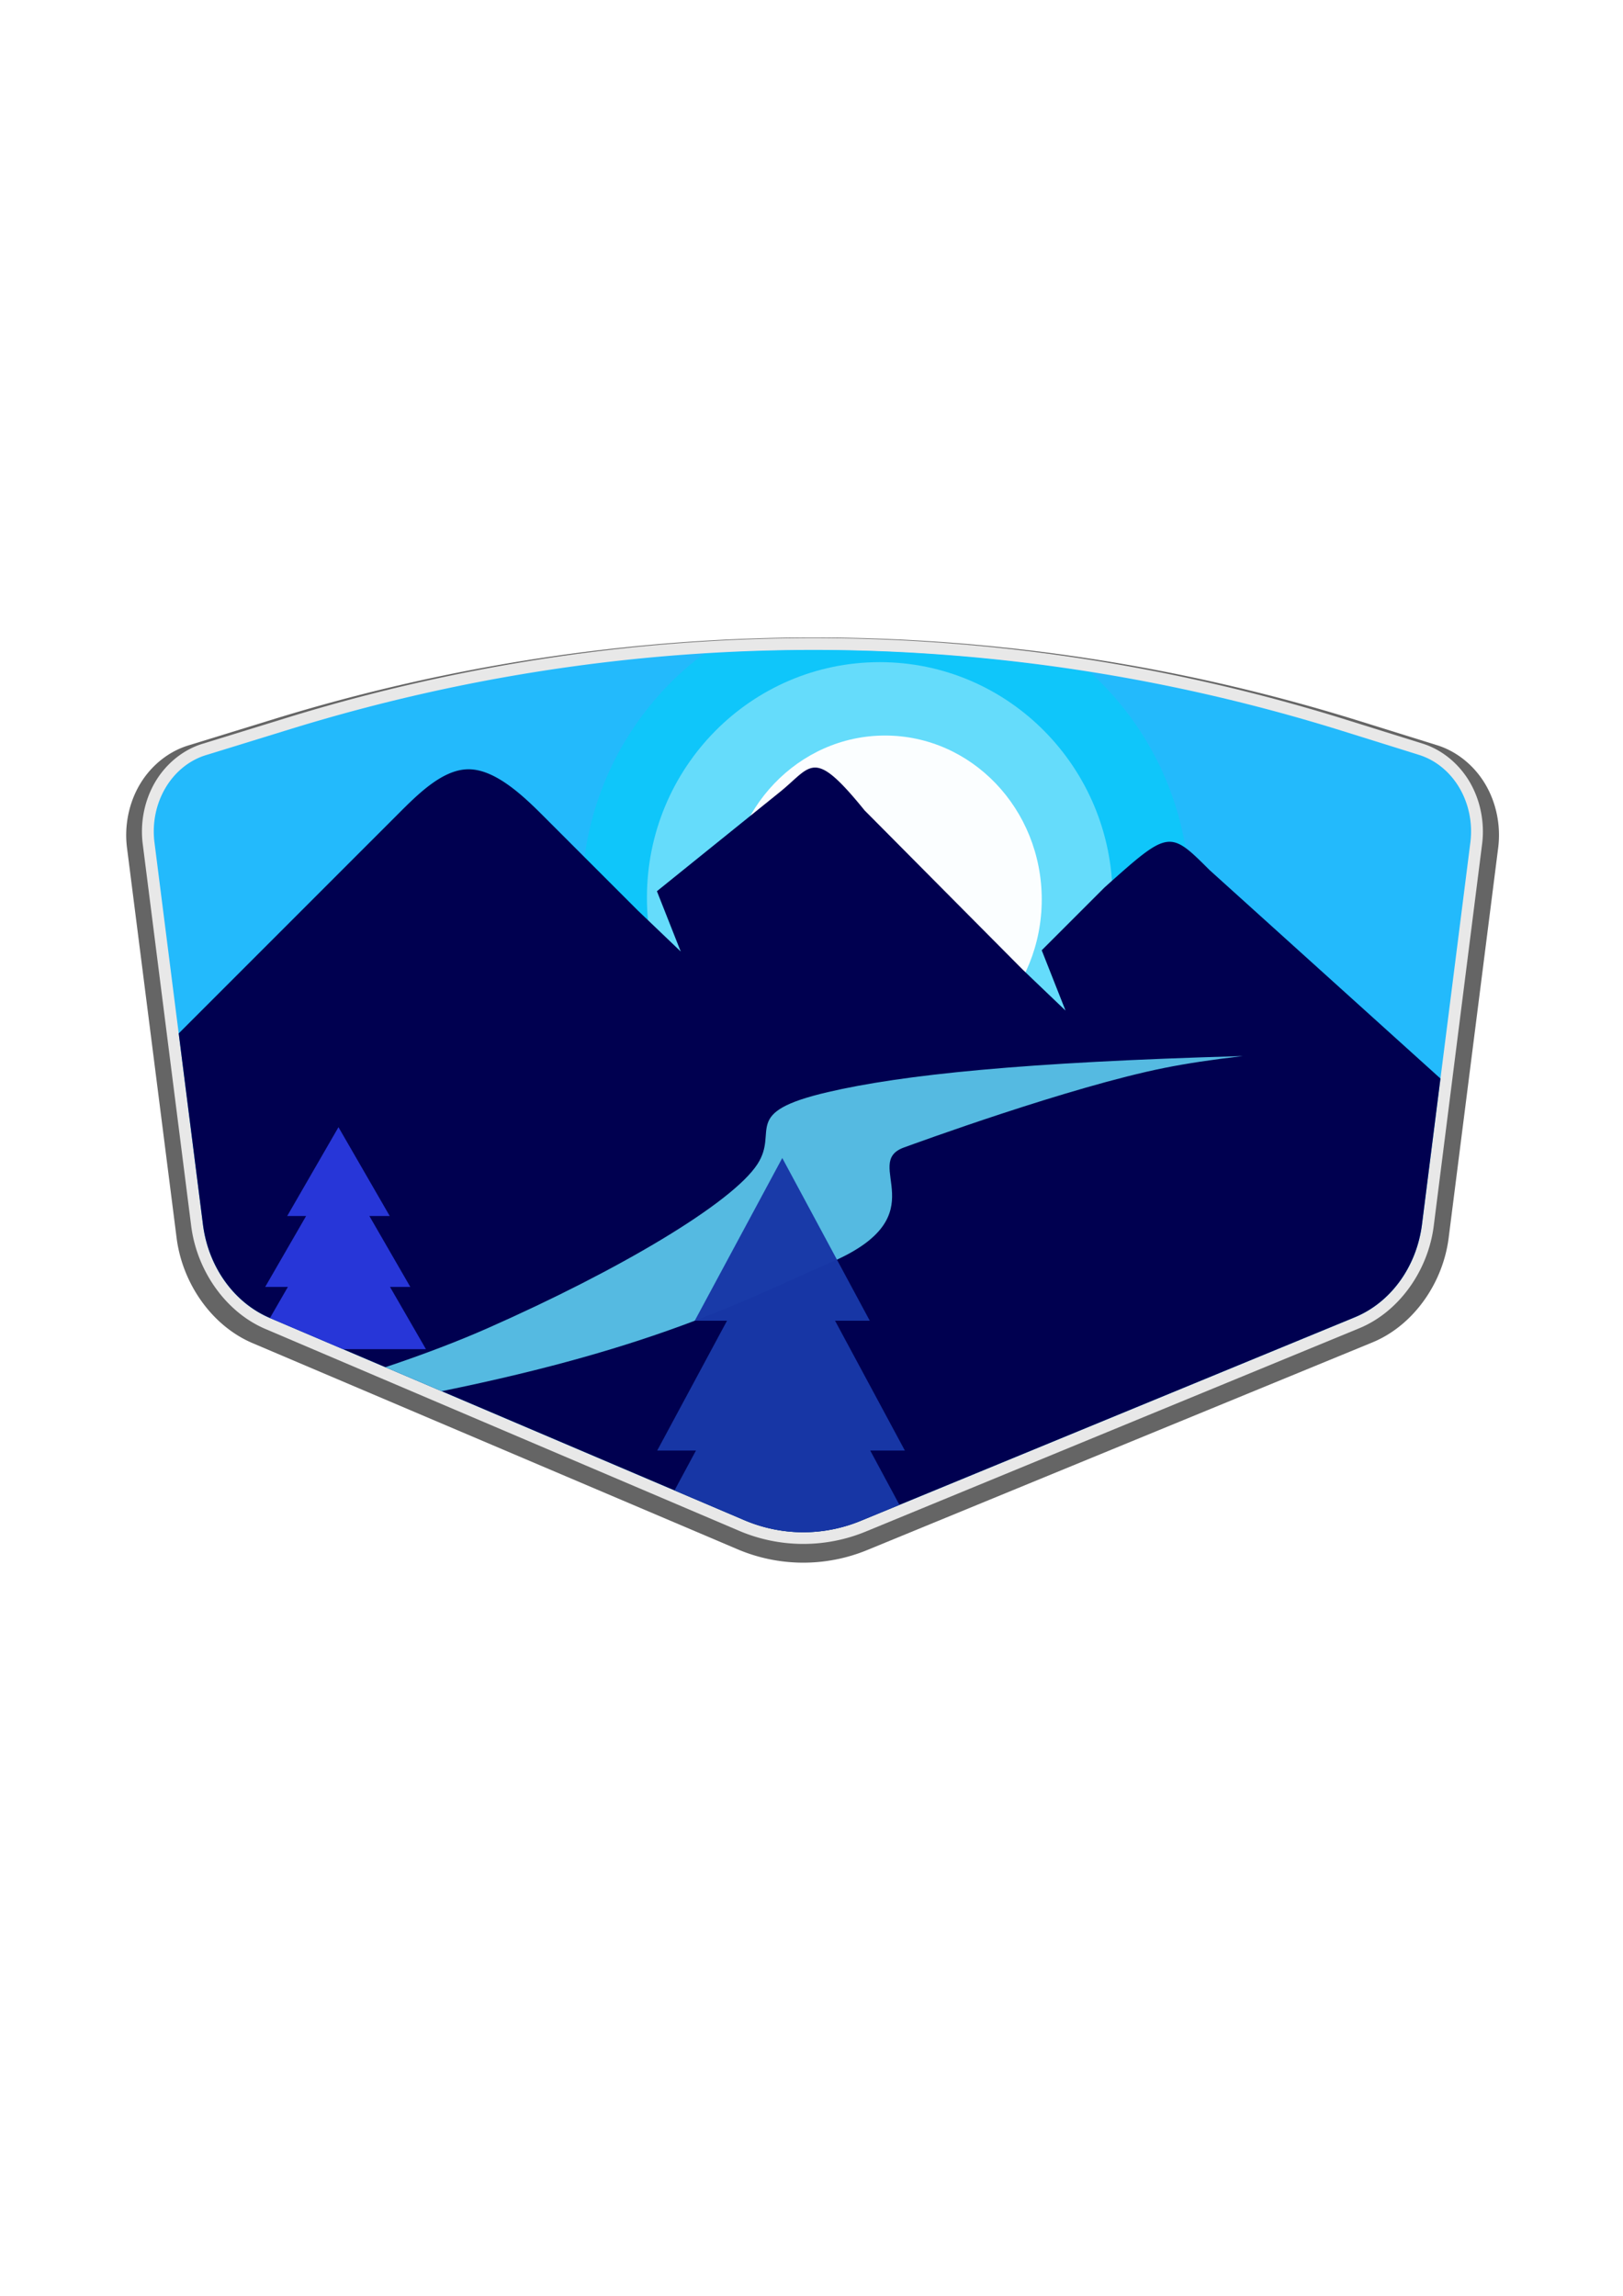 <svg width="210mm" height="297mm" viewBox="0 0 210 297" version="1.1" id="svg1" xmlns="http://www.w3.org/2000/svg"><defs id="defs1"><filter style="color-interpolation-filters:srgb" id="filter31" x="-.1" y="-.148" width="1.199" height="1.296"><feGaussianBlur stdDeviation="7.376" id="feGaussianBlur31"/></filter></defs><g id="layer1" style="display:inline"><path id="path31" style="opacity:.776;fill:#000;stroke-width:.203px;filter:url(#filter31);display:inline" d="M105.753 82.47c-23.673-.048-47.35 3.5-70.16 10.51L24.34 96.443c-2.574.79-4.832 2.636-6.254 5.045-1.423 2.408-2.013 5.36-1.654 8.182l6.418 50.47c.76 5.972 4.613 11.398 9.818 13.61L95.47 200.44a21.75 21.75 0 0 0 16.687.104l65.418-26.882c5.223-2.146 9.11-7.558 9.867-13.523l6.409-50.47c.358-2.824-.23-5.78-1.65-8.192-1.42-2.413-3.672-4.265-6.244-5.067l-10.082-3.142c-22.786-7.104-46.45-10.75-70.122-10.798Z"/><path id="path30" style="opacity:.85;fill:#fff;stroke-width:.198px;display:inline" d="M105.717 82.545c-23.124-.047-46.252 3.426-68.533 10.29l-10.993 3.39c-2.514.774-4.72 2.581-6.109 4.94-1.39 2.357-1.966 5.248-1.615 8.01l6.27 49.417c.74 5.847 4.505 11.16 9.59 13.326l61.345 26.133a21.2 21.2 0 0 0 16.3.101l63.901-26.32c5.102-2.101 8.899-7.4 9.639-13.24l6.26-49.416c.35-2.765-.225-5.66-1.612-8.022-1.386-2.362-3.587-4.175-6.1-4.96l-9.847-3.077c-22.258-6.956-45.373-10.524-68.496-10.572Z"/><path id="path1" style="opacity:.85;fill:#00b1ff;fill-opacity:1;stroke-width:.198px;display:inline" d="m173.756 94.58 9.847 3.077a9.235 10.275 0 0 1 6.647 11.326l-6.26 49.416a13.53 15.053 0 0 1-8.7 12.015l-63.902 26.32a21.445 23.858 0 0 1-15.115-.093l-61.345-26.133a13.706 15.248 0 0 1-8.67-12.109l-6.27-49.417a9.2 10.234 0 0 1 6.654-11.293l10.993-3.387a253.33 281.835 0 0 1 136.121.278Z"/><g id="layer2" style="display:inline" transform="matrix(1 0 0 1.04 2.063 -9.669)"><path id="ellipse22" style="opacity:1;fill:#0bc9fa;fill-opacity:.79;stroke:none;stroke-width:2.177px;stroke-dasharray:none;stroke-opacity:1;display:inline" d="M103.65 90.157a253.33 271.04 0 0 0-14.647.476 39.326 37.888 0 0 0-15.792 30.322 39.326 37.888 0 0 0 39.326 37.889 39.326 37.888 0 0 0 39.326-37.889 39.326 37.888 0 0 0-12.866-28.027 253.33 271.04 0 0 0-35.347-2.771z"/><ellipse style="opacity:1;fill:#7ce2fc;fill-opacity:.79;stroke:none;stroke-width:1.675px;stroke-dasharray:none;stroke-opacity:1;display:inline" id="ellipse23" cx="111.768" cy="120.955" rx="30.125" ry="29.293"/><ellipse style="opacity:1;fill:#fff;fill-opacity:.976;stroke:none;stroke-width:1.147px;stroke-dasharray:none;stroke-opacity:1;display:inline" id="path22" cx="112.455" cy="121.187" rx="20.273" ry="20.396"/></g><path id="rect2" style="opacity:1;fill:#000050;stroke-width:.34px;display:inline" d="M60.625 99.518c-3.393 0-6.635 3.305-9.235 5.906L23.123 133.69l3.135 24.708c.696 5.49 4.016 10.126 8.67 12.108l61.345 26.134a19.423 19.423 0 0 0 15.115.094l63.902-26.32c4.665-1.922 8.006-6.536 8.7-12.016l2.39-18.872-29.883-26.977c-5.2-5.2-5.266-5.188-13.597 2.27l-8.112 8.113 3.079 7.802-5.563-5.318-20.438-20.582c-6.692-8.25-6.804-5.723-10.958-2.373l-15.909 12.83 3.08 7.802-5.563-5.318-12.352-12.352c-2.6-2.6-6.145-5.906-9.539-5.906z"/><path id="path12" style="opacity:.85;fill:#65dcfb;fill-opacity:.992;stroke-width:.198px;display:inline" d="M160.814 136.617c-28.419.797-44.029 2.41-53.726 4.671-11.366 2.65-6.267 4.953-9.076 9.3-3.268 5.055-17.95 13.737-34.89 21.222-3.737 1.65-8.129 3.342-13.258 5.06l7.283 3.103c28.326-5.766 39.492-11.965 50.438-16.702 14.005-6.062 3.762-12.799 9.386-14.83 1.47-.53 21.441-7.84 33.749-10.301 2.776-.555 6.111-1.064 10.094-1.523z"/><path id="rect14" style="opacity:.85;fill:#2e40f0;fill-opacity:1;stroke:none;stroke-width:.17px;display:inline" d="m43.795 145.817-6.635 11.495h2.446l-5.293 9.17h2.938l-2.323 4.025 9.45 4.026H55.11l-4.647-8.05h2.626l-5.294-9.171h2.634z"/><path id="path15" style="opacity:1;fill:#1838a7;fill-opacity:.976;stroke:none;stroke-width:.301px;display:inline" d="m101.218 149.806-11.325 21.05h4.176l-9.035 16.796h5.015l-2.774 5.156 8.998 3.833a21.445 23.858 0 0 0 15.115.094l4.992-2.056-3.78-7.027h4.482l-9.035-16.795h4.495z"/></g></svg>